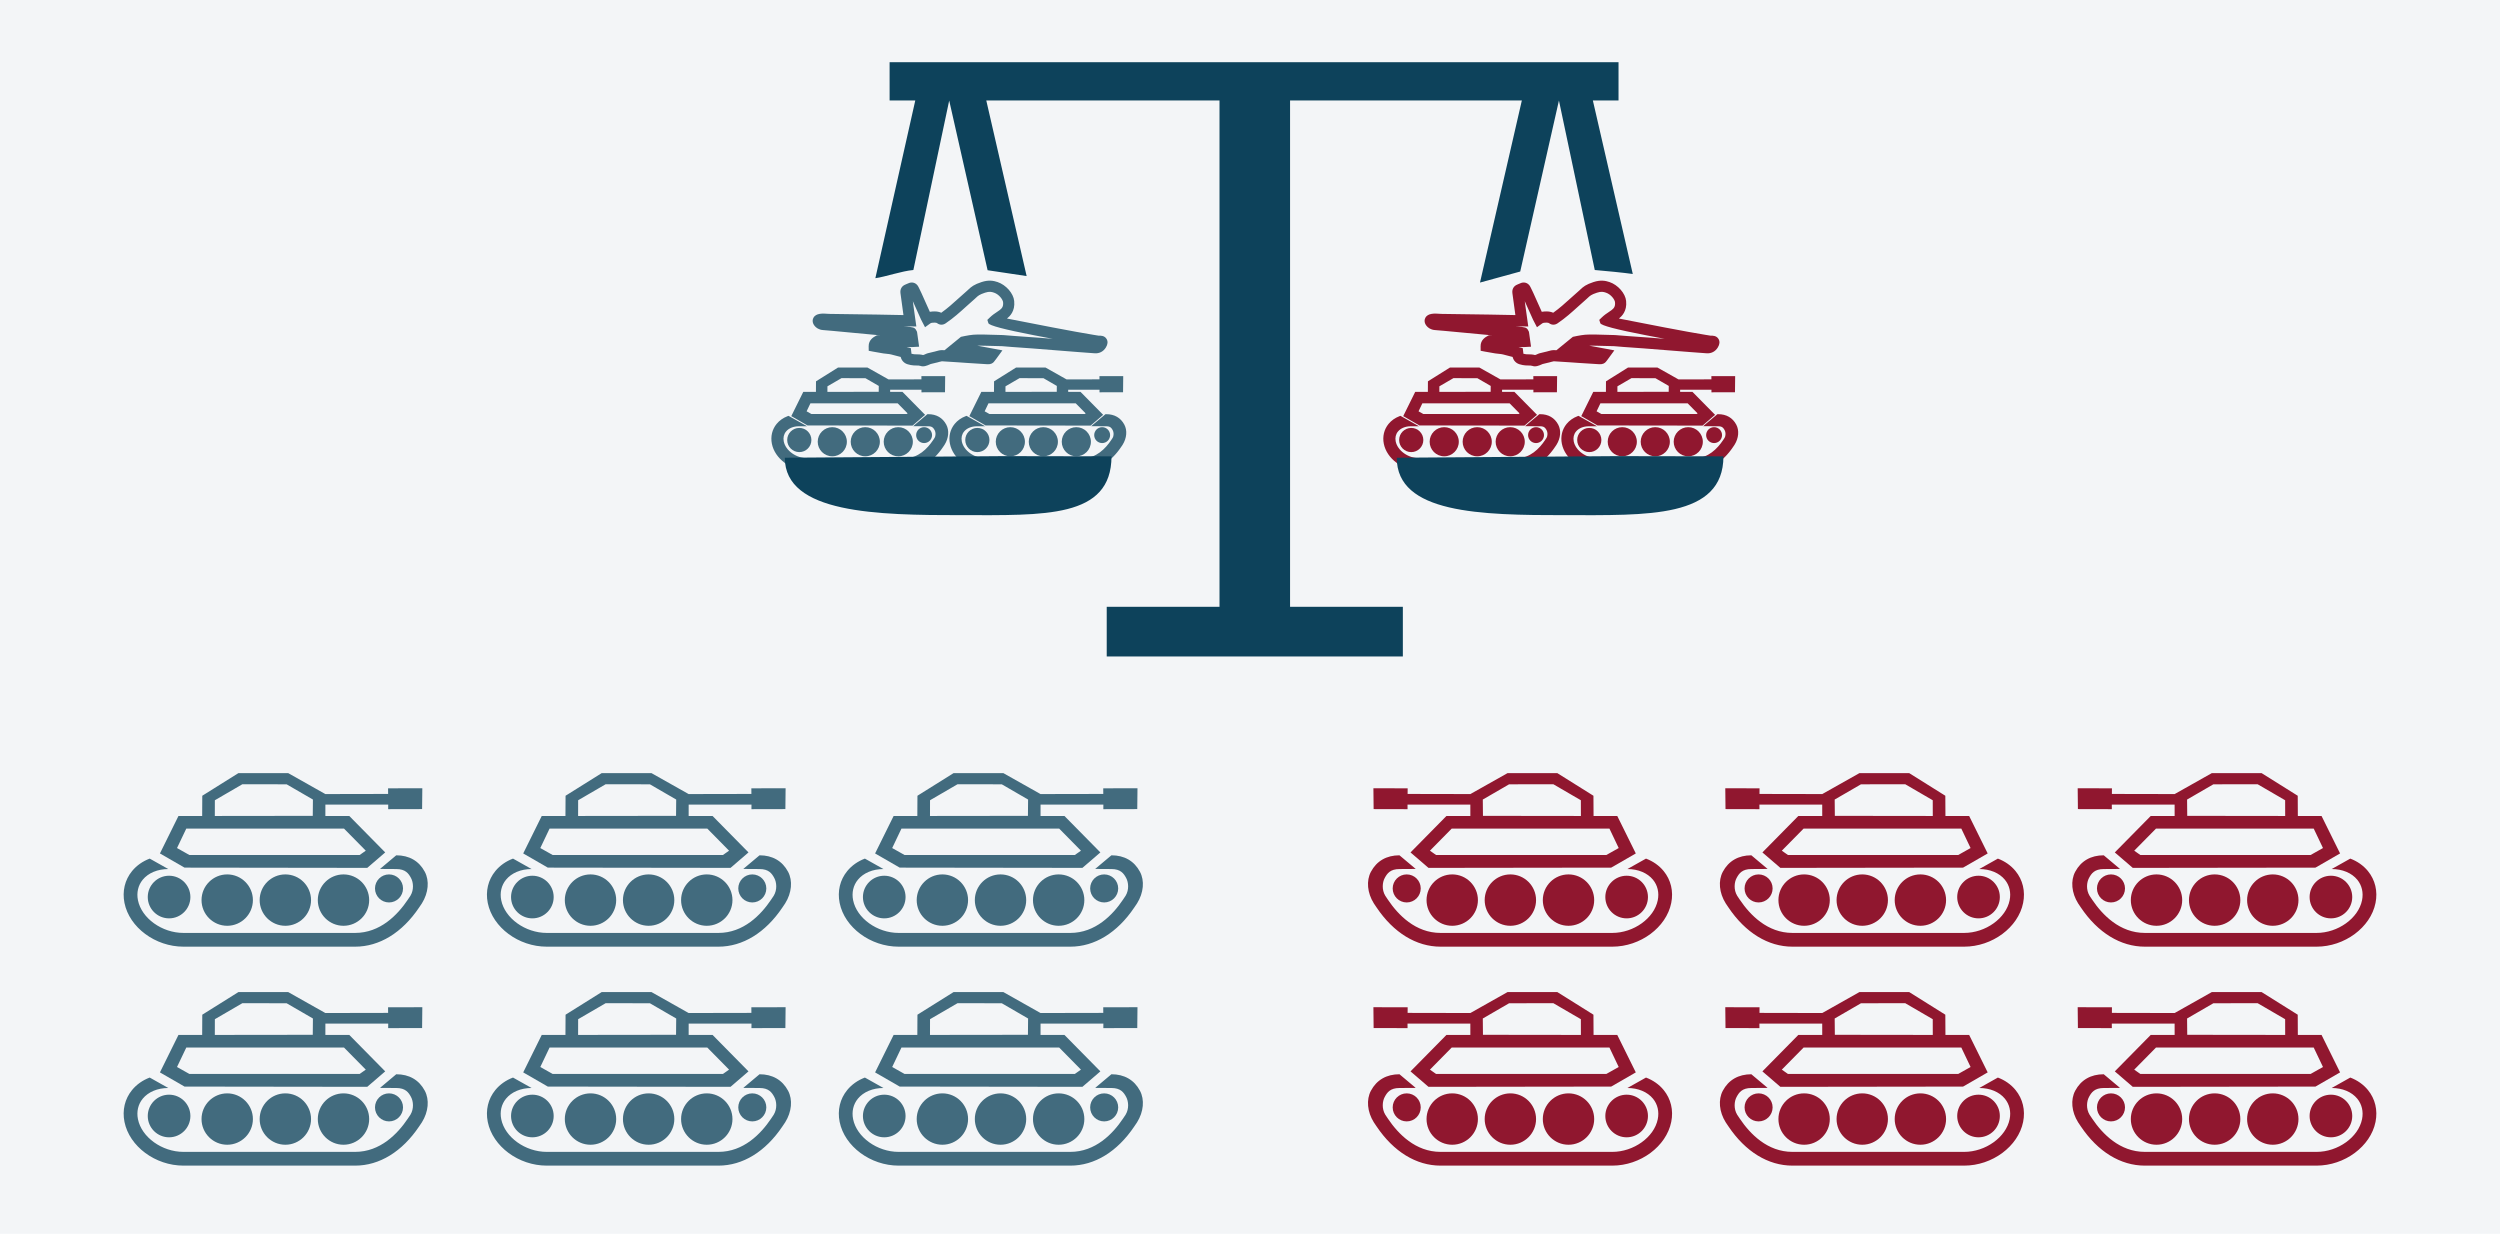 <?xml version="1.0" encoding="UTF-8"?>
<svg id="Ebene_2" data-name="Ebene 2" xmlns="http://www.w3.org/2000/svg" viewBox="0 0 1920 947.498">
  <defs>
    <style>
      .cls-1 {
        fill: #90172f;
      }

      .cls-2 {
        fill: #f3f5f7;
      }

      .cls-3 {
        fill: #0d425b;
      }

      .cls-4 {
        fill: #426b7e;
      }
    </style>
  </defs>
  <rect class="cls-2" x="-12.688" y="-6.605" width="1945.375" height="962.809"/>
  <g>
    <path class="cls-1" d="M1052.888,669.499c4.398-8.262,11.975-12.628,21.907-12.628l12.482,10.476-12.482.08c-7.08,0-9.492,3.415-11.351,6.914-1.755,3.283-2.36,8.939.454,13.597l2.076,3.103c7.799,11.606,21.137,25.445,40.386,25.445h131.86c16.477,0,32.156-11.261,34.946-25.109,1.178-5.827-.123-11.412-3.651-15.73-4.28-5.222-11.45-8.22-19.661-8.22l14.278-8.023c5.403,2.052,10.066,5.302,13.546,9.555,5.576,6.806,7.648,15.513,5.841,24.508-3.798,18.828-23.7,33.575-45.299,33.575h-131.86c-18.649,0-36.101-10.694-49.14-30.113l-2.124-3.155c-5.042-8.073-5.888-17.376-2.208-24.277Z"/>
    <path class="cls-1" d="M1237.407,666.338l18.884-10.892-14.231-28.779h-18.206s-.088-15.531-.088-15.531l-27.732-17.37h-38.262s-28.518,16.076-28.518,16.076l-48.209-.095.035-4.319-26.307-.033.171,15.992,26.057.06-.028-3.493h48.242s.012,8.714.012,8.714h-18.364s-27.587,27.994-27.587,27.994l13.796,11.87,140.336-.193ZM1214.129,626.666h-1.881s-73.338-.092-73.338-.092l-.123-12.519,20.185-11.699,33.992-.063,21.134,12.296.031,12.079ZM1243.164,651.296l-9.522,5.355h-130.725s-4.725-3.325-4.725-3.325l16.728-16.974h121.124s7.12,14.944,7.12,14.944Z"/>
    <path class="cls-1" d="M1249.263,672.56c9.024,0,16.369,7.345,16.369,16.373s-7.345,16.369-16.369,16.369c-9.028,0-16.373-7.345-16.373-16.369,0-9.028,7.345-16.373,16.373-16.373Z"/>
    <path class="cls-1" d="M1224.339,691.279c0,10.878-8.849,19.727-19.727,19.727s-19.732-8.849-19.732-19.727c0-10.878,8.854-19.732,19.732-19.732s19.727,8.854,19.727,19.732Z"/>
    <path class="cls-1" d="M1179.692,691.279c0,10.878-8.854,19.727-19.732,19.727-10.878,0-19.727-8.849-19.727-19.727s8.849-19.732,19.727-19.732,19.732,8.854,19.732,19.732Z"/>
    <path class="cls-1" d="M1115.313,671.547c10.878,0,19.727,8.854,19.727,19.732s-8.849,19.727-19.727,19.727-19.732-8.849-19.732-19.727c0-10.878,8.854-19.732,19.732-19.732Z"/>
    <path class="cls-1" d="M1080.348,693.081c-5.936,0-10.764-4.829-10.764-10.765,0-5.94,4.829-10.769,10.764-10.769,5.94,0,10.769,4.829,10.769,10.769,0,5.936-4.829,10.765-10.769,10.765Z"/>
  </g>
  <g>
    <path class="cls-1" d="M1323.134,669.499c4.398-8.262,11.975-12.628,21.907-12.628l12.482,10.476-12.482.08c-7.08,0-9.492,3.415-11.351,6.914-1.755,3.283-2.36,8.939.454,13.597l2.076,3.103c7.799,11.606,21.137,25.445,40.386,25.445h131.86c16.477,0,32.156-11.261,34.946-25.109,1.178-5.827-.123-11.412-3.651-15.73-4.28-5.222-11.45-8.22-19.661-8.22l14.278-8.023c5.403,2.052,10.066,5.302,13.546,9.555,5.576,6.806,7.648,15.513,5.841,24.508-3.798,18.828-23.7,33.575-45.299,33.575h-131.86c-18.649,0-36.101-10.694-49.14-30.113l-2.124-3.155c-5.042-8.073-5.888-17.376-2.208-24.277Z"/>
    <path class="cls-1" d="M1507.653,666.338l18.884-10.892-14.231-28.779h-18.206s-.088-15.531-.088-15.531l-27.732-17.37h-38.262s-28.518,16.076-28.518,16.076l-48.209-.095.035-4.319-26.307-.033.171,15.992,26.057.06-.028-3.493h48.242s.012,8.714.012,8.714h-18.364s-27.587,27.994-27.587,27.994l13.796,11.87,140.336-.193ZM1484.375,626.666h-1.881s-73.338-.092-73.338-.092l-.123-12.519,20.185-11.699,33.992-.063,21.134,12.296.031,12.079ZM1513.41,651.296l-9.522,5.355h-130.725s-4.725-3.325-4.725-3.325l16.728-16.974h121.124s7.12,14.944,7.12,14.944Z"/>
    <path class="cls-1" d="M1519.509,672.56c9.024,0,16.369,7.345,16.369,16.373,0,9.024-7.345,16.369-16.369,16.369-9.028,0-16.373-7.345-16.373-16.369,0-9.028,7.345-16.373,16.373-16.373Z"/>
    <path class="cls-1" d="M1494.585,691.279c0,10.878-8.849,19.727-19.727,19.727s-19.732-8.849-19.732-19.727c0-10.878,8.854-19.732,19.732-19.732s19.727,8.854,19.727,19.732Z"/>
    <path class="cls-1" d="M1449.938,691.279c0,10.878-8.854,19.727-19.732,19.727-10.878,0-19.727-8.849-19.727-19.727,0-10.878,8.849-19.732,19.727-19.732s19.732,8.854,19.732,19.732Z"/>
    <path class="cls-1" d="M1385.559,671.547c10.878,0,19.727,8.854,19.727,19.732,0,10.878-8.849,19.727-19.727,19.727s-19.732-8.849-19.732-19.727,8.854-19.732,19.732-19.732Z"/>
    <path class="cls-1" d="M1350.594,693.081c-5.936,0-10.764-4.829-10.764-10.765,0-5.94,4.829-10.769,10.764-10.769,5.94,0,10.769,4.829,10.769,10.769,0,5.936-4.829,10.765-10.769,10.765Z"/>
  </g>
  <g>
    <path class="cls-1" d="M1593.776,669.499c4.398-8.262,11.975-12.628,21.907-12.628l12.482,10.476-12.482.08c-7.08,0-9.492,3.415-11.351,6.914-1.755,3.283-2.36,8.939.454,13.597l2.076,3.103c7.799,11.606,21.137,25.445,40.386,25.445h131.86c16.477,0,32.156-11.261,34.946-25.109,1.178-5.827-.123-11.412-3.651-15.73-4.28-5.222-11.45-8.22-19.661-8.22l14.278-8.023c5.403,2.052,10.066,5.302,13.546,9.555,5.576,6.806,7.648,15.513,5.841,24.508-3.798,18.828-23.7,33.575-45.299,33.575h-131.86c-18.649,0-36.101-10.694-49.14-30.113l-2.124-3.155c-5.042-8.073-5.888-17.376-2.208-24.277Z"/>
    <path class="cls-1" d="M1778.295,666.338l18.884-10.892-14.231-28.779h-18.206s-.088-15.531-.088-15.531l-27.732-17.37h-38.262s-28.518,16.076-28.518,16.076l-48.209-.095.035-4.319-26.307-.033.171,15.992,26.057.06-.028-3.493h48.242s.012,8.714.012,8.714h-18.364s-27.587,27.994-27.587,27.994l13.796,11.87,140.336-.193ZM1755.017,626.666h-1.881s-73.338-.092-73.338-.092l-.123-12.519,20.185-11.699,33.992-.063,21.134,12.296.031,12.079ZM1784.052,651.296l-9.522,5.355h-130.725s-4.725-3.325-4.725-3.325l16.728-16.974h121.124s7.12,14.944,7.12,14.944Z"/>
    <path class="cls-1" d="M1790.151,672.56c9.024,0,16.369,7.345,16.369,16.373,0,9.024-7.345,16.369-16.369,16.369-9.028,0-16.373-7.345-16.373-16.369,0-9.028,7.345-16.373,16.373-16.373Z"/>
    <path class="cls-1" d="M1765.227,691.279c0,10.878-8.849,19.727-19.727,19.727s-19.732-8.849-19.732-19.727c0-10.878,8.854-19.732,19.732-19.732s19.727,8.854,19.727,19.732Z"/>
    <path class="cls-1" d="M1720.58,691.279c0,10.878-8.854,19.727-19.732,19.727-10.878,0-19.727-8.849-19.727-19.727,0-10.878,8.849-19.732,19.727-19.732s19.732,8.854,19.732,19.732Z"/>
    <path class="cls-1" d="M1656.201,671.547c10.878,0,19.727,8.854,19.727,19.732,0,10.878-8.849,19.727-19.727,19.727s-19.732-8.849-19.732-19.727,8.854-19.732,19.732-19.732Z"/>
    <path class="cls-1" d="M1621.236,693.081c-5.936,0-10.764-4.829-10.764-10.765,0-5.94,4.829-10.769,10.764-10.769,5.94,0,10.769,4.829,10.769,10.769,0,5.936-4.829,10.765-10.769,10.765Z"/>
  </g>
  <g>
    <path class="cls-1" d="M1052.888,837.654c4.398-8.262,11.975-12.628,21.907-12.628l12.482,10.476-12.482.08c-7.08,0-9.492,3.415-11.351,6.914-1.755,3.283-2.36,8.939.454,13.597l2.076,3.103c7.799,11.606,21.137,25.445,40.386,25.445h131.86c16.477,0,32.156-11.261,34.946-25.109,1.178-5.827-.123-11.412-3.651-15.73-4.28-5.222-11.45-8.22-19.661-8.22l14.278-8.023c5.403,2.052,10.066,5.302,13.546,9.555,5.576,6.806,7.648,15.513,5.841,24.508-3.798,18.828-23.7,33.575-45.299,33.575h-131.86c-18.649,0-36.101-10.694-49.14-30.113l-2.124-3.155c-5.042-8.073-5.888-17.376-2.208-24.277Z"/>
    <path class="cls-1" d="M1237.407,834.492l18.884-10.892-14.231-28.779h-18.206s-.088-15.531-.088-15.531l-27.732-17.37h-38.262s-28.518,16.076-28.518,16.076l-48.209-.095.035-4.319-26.307-.033.171,15.992,26.057.06-.028-3.493h48.242s.012,8.714.012,8.714h-18.364s-27.587,27.994-27.587,27.994l13.796,11.87,140.336-.193ZM1214.129,794.821h-1.881s-73.338-.092-73.338-.092l-.123-12.519,20.185-11.699,33.992-.063,21.134,12.296.031,12.079ZM1243.164,819.451l-9.522,5.355h-130.725s-4.725-3.325-4.725-3.325l16.728-16.974h121.124s7.12,14.944,7.12,14.944Z"/>
    <path class="cls-1" d="M1249.263,840.714c9.024,0,16.369,7.345,16.369,16.373s-7.345,16.369-16.369,16.369c-9.028,0-16.373-7.345-16.373-16.369,0-9.028,7.345-16.373,16.373-16.373Z"/>
    <path class="cls-1" d="M1224.339,859.433c0,10.878-8.849,19.727-19.727,19.727-10.878,0-19.732-8.849-19.732-19.727,0-10.878,8.854-19.732,19.732-19.732s19.727,8.854,19.727,19.732Z"/>
    <path class="cls-1" d="M1179.692,859.433c0,10.878-8.854,19.727-19.732,19.727s-19.727-8.849-19.727-19.727,8.849-19.732,19.727-19.732c10.878,0,19.732,8.854,19.732,19.732Z"/>
    <path class="cls-1" d="M1115.313,839.702c10.878,0,19.727,8.854,19.727,19.732s-8.849,19.727-19.727,19.727c-10.878,0-19.732-8.849-19.732-19.727,0-10.878,8.854-19.732,19.732-19.732Z"/>
    <path class="cls-1" d="M1080.348,861.236c-5.936,0-10.764-4.829-10.764-10.765,0-5.94,4.829-10.769,10.764-10.769,5.94,0,10.769,4.829,10.769,10.769,0,5.936-4.829,10.765-10.769,10.765Z"/>
  </g>
  <g>
    <path class="cls-1" d="M1323.134,837.654c4.398-8.262,11.975-12.628,21.907-12.628l12.482,10.476-12.482.08c-7.08,0-9.492,3.415-11.351,6.914-1.755,3.283-2.36,8.939.454,13.597l2.076,3.103c7.799,11.606,21.137,25.445,40.386,25.445h131.86c16.477,0,32.156-11.261,34.946-25.109,1.178-5.827-.123-11.412-3.651-15.73-4.28-5.222-11.45-8.22-19.661-8.22l14.278-8.023c5.403,2.052,10.066,5.302,13.546,9.555,5.576,6.806,7.648,15.513,5.841,24.508-3.798,18.828-23.7,33.575-45.299,33.575h-131.86c-18.649,0-36.101-10.694-49.14-30.113l-2.124-3.155c-5.042-8.073-5.888-17.376-2.208-24.277Z"/>
    <path class="cls-1" d="M1507.653,834.492l18.884-10.892-14.231-28.779h-18.206s-.088-15.531-.088-15.531l-27.732-17.37h-38.262s-28.518,16.076-28.518,16.076l-48.209-.095.035-4.319-26.307-.033.171,15.992,26.057.06-.028-3.493h48.242s.012,8.714.012,8.714h-18.364s-27.587,27.994-27.587,27.994l13.796,11.87,140.336-.193ZM1484.375,794.821h-1.881s-73.338-.092-73.338-.092l-.123-12.519,20.185-11.699,33.992-.063,21.134,12.296.031,12.079ZM1513.41,819.451l-9.522,5.355h-130.725s-4.725-3.325-4.725-3.325l16.728-16.974h121.124s7.12,14.944,7.12,14.944Z"/>
    <path class="cls-1" d="M1519.509,840.714c9.024,0,16.369,7.345,16.369,16.373,0,9.024-7.345,16.369-16.369,16.369-9.028,0-16.373-7.345-16.373-16.369,0-9.028,7.345-16.373,16.373-16.373Z"/>
    <path class="cls-1" d="M1494.585,859.433c0,10.878-8.849,19.727-19.727,19.727-10.878,0-19.732-8.849-19.732-19.727,0-10.878,8.854-19.732,19.732-19.732s19.727,8.854,19.727,19.732Z"/>
    <path class="cls-1" d="M1449.938,859.433c0,10.878-8.854,19.727-19.732,19.727s-19.727-8.849-19.727-19.727c0-10.878,8.849-19.732,19.727-19.732,10.878,0,19.732,8.854,19.732,19.732Z"/>
    <path class="cls-1" d="M1385.559,839.702c10.878,0,19.727,8.854,19.727,19.732,0,10.878-8.849,19.727-19.727,19.727-10.878,0-19.732-8.849-19.732-19.727s8.854-19.732,19.732-19.732Z"/>
    <path class="cls-1" d="M1350.594,861.236c-5.936,0-10.764-4.829-10.764-10.765,0-5.94,4.829-10.769,10.764-10.769,5.94,0,10.769,4.829,10.769,10.769,0,5.936-4.829,10.765-10.769,10.765Z"/>
  </g>
  <g>
    <path class="cls-4" d="M875.473,669.499c-4.398-8.262-11.975-12.628-21.907-12.628l-12.482,10.476,12.482.08c7.08,0,9.492,3.415,11.351,6.914,1.755,3.283,2.36,8.939-.454,13.597l-2.076,3.103c-7.799,11.606-21.137,25.445-40.386,25.445h-131.86c-16.477,0-32.156-11.261-34.946-25.109-1.178-5.827.123-11.412,3.651-15.73,4.28-5.222,11.45-8.22,19.661-8.22l-14.278-8.023c-5.403,2.052-10.066,5.302-13.546,9.555-5.576,6.806-7.648,15.513-5.841,24.508,3.798,18.828,23.7,33.575,45.299,33.575h131.86c18.649,0,36.101-10.694,49.14-30.113l2.124-3.155c5.042-8.073,5.888-17.376,2.208-24.277Z"/>
    <path class="cls-4" d="M831.289,666.531l13.796-11.87-27.587-27.994h-18.364s.012-8.714.012-8.714h48.242s-.028,3.493-.028,3.493l26.057-.06.171-15.992-26.307.033.035,4.319-48.209.095-28.518-16.076h-38.262s-27.732,17.37-27.732,17.37l-.088,15.531h-18.206s-14.231,28.779-14.231,28.779l18.884,10.892,140.336.193ZM714.262,614.588l21.134-12.296,33.992.063,20.185,11.699-.123,12.519-73.338.092h-1.881l.031-12.079ZM692.316,636.353h121.124s16.728,16.974,16.728,16.974l-4.725,3.325h-130.725s-9.522-5.355-9.522-5.355l7.12-14.944Z"/>
    <path class="cls-4" d="M679.098,672.56c-9.024,0-16.369,7.345-16.369,16.373,0,9.024,7.345,16.369,16.369,16.369,9.028,0,16.373-7.345,16.373-16.369,0-9.028-7.345-16.373-16.373-16.373Z"/>
    <path class="cls-4" d="M704.022,691.279c0,10.878,8.849,19.727,19.727,19.727,10.878,0,19.732-8.849,19.732-19.727,0-10.878-8.854-19.732-19.732-19.732s-19.727,8.854-19.727,19.732Z"/>
    <path class="cls-4" d="M748.669,691.279c0,10.878,8.854,19.727,19.732,19.727,10.878,0,19.727-8.849,19.727-19.727s-8.849-19.732-19.727-19.732c-10.878,0-19.732,8.854-19.732,19.732Z"/>
    <path class="cls-4" d="M813.048,671.547c-10.878,0-19.727,8.854-19.727,19.732,0,10.878,8.849,19.727,19.727,19.727,10.878,0,19.732-8.849,19.732-19.727,0-10.878-8.854-19.732-19.732-19.732Z"/>
    <path class="cls-4" d="M848.013,693.081c5.936,0,10.764-4.829,10.764-10.765s-4.829-10.769-10.764-10.769c-5.94,0-10.769,4.829-10.769,10.769,0,5.936,4.829,10.765,10.769,10.765Z"/>
  </g>
  <g>
    <path class="cls-4" d="M605.226,669.499c-4.398-8.262-11.975-12.628-21.907-12.628l-12.482,10.476,12.482.08c7.08,0,9.492,3.415,11.351,6.914,1.755,3.283,2.36,8.939-.454,13.597l-2.076,3.103c-7.799,11.606-21.137,25.445-40.386,25.445h-131.86c-16.477,0-32.156-11.261-34.946-25.109-1.178-5.827.123-11.412,3.651-15.73,4.28-5.222,11.45-8.22,19.661-8.22l-14.278-8.023c-5.403,2.052-10.066,5.302-13.546,9.555-5.576,6.806-7.648,15.513-5.841,24.508,3.798,18.828,23.7,33.575,45.299,33.575h131.86c18.649,0,36.101-10.694,49.14-30.113l2.124-3.155c5.042-8.073,5.888-17.376,2.208-24.277Z"/>
    <path class="cls-4" d="M561.043,666.531l13.796-11.87-27.587-27.994h-18.364s.012-8.714.012-8.714h48.242s-.028,3.493-.028,3.493l26.057-.06.171-15.992-26.307.033.035,4.319-48.209.095-28.518-16.076h-38.262s-27.732,17.37-27.732,17.37l-.088,15.531h-18.206s-14.231,28.779-14.231,28.779l18.884,10.892,140.336.193ZM444.016,614.588l21.134-12.296,33.992.063,20.185,11.699-.123,12.519-73.338.092h-1.881l.031-12.079ZM422.07,636.353h121.124s16.728,16.974,16.728,16.974l-4.725,3.325h-130.725s-9.522-5.355-9.522-5.355l7.12-14.944Z"/>
    <path class="cls-4" d="M408.851,672.56c-9.024,0-16.369,7.345-16.369,16.373,0,9.024,7.345,16.369,16.369,16.369,9.028,0,16.373-7.345,16.373-16.369,0-9.028-7.345-16.373-16.373-16.373Z"/>
    <path class="cls-4" d="M433.776,691.279c0,10.878,8.849,19.727,19.727,19.727,10.878,0,19.732-8.849,19.732-19.727,0-10.878-8.854-19.732-19.732-19.732-10.878,0-19.727,8.854-19.727,19.732Z"/>
    <path class="cls-4" d="M478.423,691.279c0,10.878,8.854,19.727,19.732,19.727,10.878,0,19.727-8.849,19.727-19.727,0-10.878-8.849-19.732-19.727-19.732s-19.732,8.854-19.732,19.732Z"/>
    <path class="cls-4" d="M542.802,671.547c-10.878,0-19.727,8.854-19.727,19.732,0,10.878,8.849,19.727,19.727,19.727s19.732-8.849,19.732-19.727c0-10.878-8.854-19.732-19.732-19.732Z"/>
    <path class="cls-4" d="M577.767,693.081c5.936,0,10.764-4.829,10.764-10.765,0-5.94-4.829-10.769-10.764-10.769-5.94,0-10.769,4.829-10.769,10.769,0,5.936,4.829,10.765,10.769,10.765Z"/>
  </g>
  <g>
    <path class="cls-4" d="M875.473,837.654c-4.398-8.262-11.975-12.628-21.907-12.628l-12.482,10.476,12.482.08c7.08,0,9.492,3.415,11.351,6.914,1.755,3.283,2.36,8.939-.454,13.597l-2.076,3.103c-7.799,11.606-21.137,25.445-40.386,25.445h-131.86c-16.477,0-32.156-11.261-34.946-25.109-1.178-5.827.123-11.412,3.651-15.73,4.28-5.222,11.45-8.22,19.661-8.22l-14.278-8.023c-5.403,2.052-10.066,5.302-13.546,9.555-5.576,6.806-7.648,15.513-5.841,24.508,3.798,18.828,23.7,33.575,45.299,33.575h131.86c18.649,0,36.101-10.694,49.14-30.113l2.124-3.155c5.042-8.073,5.888-17.376,2.208-24.277Z"/>
    <path class="cls-4" d="M831.289,834.686l13.796-11.87-27.587-27.994h-18.364s.012-8.714.012-8.714h48.242s-.028,3.493-.028,3.493l26.057-.06.171-15.992-26.307.033.035,4.319-48.209.095-28.518-16.076h-38.262s-27.732,17.37-27.732,17.37l-.088,15.531h-18.206s-14.231,28.779-14.231,28.779l18.884,10.892,140.336.193ZM714.262,782.742l21.134-12.296,33.992.063,20.185,11.699-.123,12.519-73.338.092h-1.881l.031-12.079ZM692.316,804.507h121.124s16.728,16.974,16.728,16.974l-4.725,3.325h-130.725s-9.522-5.355-9.522-5.355l7.12-14.944Z"/>
    <path class="cls-4" d="M679.098,840.714c-9.024,0-16.369,7.345-16.369,16.373,0,9.024,7.345,16.369,16.369,16.369,9.028,0,16.373-7.345,16.373-16.369,0-9.028-7.345-16.373-16.373-16.373Z"/>
    <path class="cls-4" d="M704.022,859.433c0,10.878,8.849,19.727,19.727,19.727,10.878,0,19.732-8.849,19.732-19.727,0-10.878-8.854-19.732-19.732-19.732s-19.727,8.854-19.727,19.732Z"/>
    <path class="cls-4" d="M748.669,859.433c0,10.878,8.854,19.727,19.732,19.727,10.878,0,19.727-8.849,19.727-19.727,0-10.878-8.849-19.732-19.727-19.732s-19.732,8.854-19.732,19.732Z"/>
    <path class="cls-4" d="M813.048,839.702c-10.878,0-19.727,8.854-19.727,19.732,0,10.878,8.849,19.727,19.727,19.727,10.878,0,19.732-8.849,19.732-19.727s-8.854-19.732-19.732-19.732Z"/>
    <path class="cls-4" d="M848.013,861.236c5.936,0,10.764-4.829,10.764-10.765,0-5.94-4.829-10.769-10.764-10.769-5.94,0-10.769,4.829-10.769,10.769,0,5.936,4.829,10.765,10.769,10.765Z"/>
  </g>
  <g>
    <path class="cls-4" d="M605.226,837.654c-4.398-8.262-11.975-12.628-21.907-12.628l-12.482,10.476,12.482.08c7.08,0,9.492,3.415,11.351,6.914,1.755,3.283,2.36,8.939-.454,13.597l-2.076,3.103c-7.799,11.606-21.137,25.445-40.386,25.445h-131.86c-16.477,0-32.156-11.261-34.946-25.109-1.178-5.827.123-11.412,3.651-15.73,4.28-5.222,11.45-8.22,19.661-8.22l-14.278-8.023c-5.403,2.052-10.066,5.302-13.546,9.555-5.576,6.806-7.648,15.513-5.841,24.508,3.798,18.828,23.7,33.575,45.299,33.575h131.86c18.649,0,36.101-10.694,49.14-30.113l2.124-3.155c5.042-8.073,5.888-17.376,2.208-24.277Z"/>
    <path class="cls-4" d="M561.043,834.686l13.796-11.87-27.587-27.994h-18.364s.012-8.714.012-8.714h48.242s-.028,3.493-.028,3.493l26.057-.06.171-15.992-26.307.033.035,4.319-48.209.095-28.518-16.076h-38.262s-27.732,17.37-27.732,17.37l-.088,15.531h-18.206s-14.231,28.779-14.231,28.779l18.884,10.892,140.336.193ZM444.016,782.742l21.134-12.296,33.992.063,20.185,11.699-.123,12.519-73.338.092h-1.881l.031-12.079ZM422.07,804.507h121.124s16.728,16.974,16.728,16.974l-4.725,3.325h-130.725s-9.522-5.355-9.522-5.355l7.12-14.944Z"/>
    <path class="cls-4" d="M408.851,840.714c-9.024,0-16.369,7.345-16.369,16.373,0,9.024,7.345,16.369,16.369,16.369,9.028,0,16.373-7.345,16.373-16.369s-7.345-16.373-16.373-16.373Z"/>
    <path class="cls-4" d="M433.776,859.433c0,10.878,8.849,19.727,19.727,19.727s19.732-8.849,19.732-19.727c0-10.878-8.854-19.732-19.732-19.732-10.878,0-19.727,8.854-19.727,19.732Z"/>
    <path class="cls-4" d="M478.423,859.433c0,10.878,8.854,19.727,19.732,19.727s19.727-8.849,19.727-19.727c0-10.878-8.849-19.732-19.727-19.732-10.878,0-19.732,8.854-19.732,19.732Z"/>
    <path class="cls-4" d="M542.802,839.702c-10.878,0-19.727,8.854-19.727,19.732,0,10.878,8.849,19.727,19.727,19.727,10.878,0,19.732-8.849,19.732-19.727,0-10.878-8.854-19.732-19.732-19.732Z"/>
    <path class="cls-4" d="M577.767,861.236c5.936,0,10.764-4.829,10.764-10.765,0-5.94-4.829-10.769-10.764-10.769-5.94,0-10.769,4.829-10.769,10.769,0,5.936,4.829,10.765,10.769,10.765Z"/>
  </g>
  <g>
    <path class="cls-4" d="M326.224,669.499c-4.398-8.262-11.975-12.628-21.907-12.628l-12.482,10.476,12.482.08c7.08,0,9.492,3.415,11.351,6.914,1.755,3.283,2.36,8.939-.454,13.597l-2.076,3.103c-7.799,11.606-21.137,25.445-40.386,25.445h-131.86c-16.477,0-32.156-11.261-34.946-25.109-1.178-5.827.123-11.412,3.651-15.73,4.28-5.222,11.45-8.22,19.661-8.22l-14.278-8.023c-5.403,2.052-10.066,5.302-13.546,9.555-5.576,6.806-7.648,15.513-5.841,24.508,3.798,18.828,23.7,33.575,45.299,33.575h131.86c18.649,0,36.101-10.694,49.14-30.113l2.124-3.155c5.042-8.073,5.888-17.376,2.208-24.277Z"/>
    <path class="cls-4" d="M282.041,666.531l13.796-11.87-27.587-27.994h-18.364s.012-8.714.012-8.714h48.242s-.028,3.493-.028,3.493l26.057-.06.171-15.992-26.307.033.035,4.319-48.209.095-28.518-16.076h-38.262s-27.732,17.37-27.732,17.37l-.088,15.531h-18.206s-14.231,28.779-14.231,28.779l18.884,10.892,140.336.193ZM165.013,614.588l21.134-12.296,33.992.063,20.185,11.699-.123,12.519-73.338.092h-1.881l.031-12.079ZM143.068,636.353h121.124s16.728,16.974,16.728,16.974l-4.725,3.325h-130.725s-9.522-5.355-9.522-5.355l7.12-14.944Z"/>
    <path class="cls-4" d="M129.849,672.56c-9.024,0-16.369,7.345-16.369,16.373,0,9.024,7.345,16.369,16.369,16.369,9.028,0,16.373-7.345,16.373-16.369,0-9.028-7.345-16.373-16.373-16.373Z"/>
    <path class="cls-4" d="M154.773,691.279c0,10.878,8.849,19.727,19.727,19.727,10.878,0,19.732-8.849,19.732-19.727,0-10.878-8.854-19.732-19.732-19.732-10.878,0-19.727,8.854-19.727,19.732Z"/>
    <path class="cls-4" d="M199.42,691.279c0,10.878,8.854,19.727,19.732,19.727,10.878,0,19.727-8.849,19.727-19.727,0-10.878-8.849-19.732-19.727-19.732s-19.732,8.854-19.732,19.732Z"/>
    <path class="cls-4" d="M263.799,671.547c-10.878,0-19.727,8.854-19.727,19.732,0,10.878,8.849,19.727,19.727,19.727s19.732-8.849,19.732-19.727c0-10.878-8.854-19.732-19.732-19.732Z"/>
    <path class="cls-4" d="M298.764,693.081c5.936,0,10.764-4.829,10.764-10.765,0-5.94-4.829-10.769-10.764-10.769-5.94,0-10.769,4.829-10.769,10.769,0,5.936,4.829,10.765,10.769,10.765Z"/>
  </g>
  <g>
    <path class="cls-4" d="M326.224,837.654c-4.398-8.262-11.975-12.628-21.907-12.628l-12.482,10.476,12.482.08c7.08,0,9.492,3.415,11.351,6.914,1.755,3.283,2.36,8.939-.454,13.597l-2.076,3.103c-7.799,11.606-21.137,25.445-40.386,25.445h-131.86c-16.477,0-32.156-11.261-34.946-25.109-1.178-5.827.123-11.412,3.651-15.73,4.28-5.222,11.45-8.22,19.661-8.22l-14.278-8.023c-5.403,2.052-10.066,5.302-13.546,9.555-5.576,6.806-7.648,15.513-5.841,24.508,3.798,18.828,23.7,33.575,45.299,33.575h131.86c18.649,0,36.101-10.694,49.14-30.113l2.124-3.155c5.042-8.073,5.888-17.376,2.208-24.277Z"/>
    <path class="cls-4" d="M282.041,834.686l13.796-11.87-27.587-27.994h-18.364s.012-8.714.012-8.714h48.242s-.028,3.493-.028,3.493l26.057-.06.171-15.992-26.307.033.035,4.319-48.209.095-28.518-16.076h-38.262s-27.732,17.37-27.732,17.37l-.088,15.531h-18.206s-14.231,28.779-14.231,28.779l18.884,10.892,140.336.193ZM165.013,782.742l21.134-12.296,33.992.063,20.185,11.699-.123,12.519-73.338.092h-1.881l.031-12.079ZM143.068,804.507h121.124s16.728,16.974,16.728,16.974l-4.725,3.325h-130.725s-9.522-5.355-9.522-5.355l7.12-14.944Z"/>
    <path class="cls-4" d="M129.849,840.714c-9.024,0-16.369,7.345-16.369,16.373,0,9.024,7.345,16.369,16.369,16.369,9.028,0,16.373-7.345,16.373-16.369s-7.345-16.373-16.373-16.373Z"/>
    <path class="cls-4" d="M154.773,859.433c0,10.878,8.849,19.727,19.727,19.727s19.732-8.849,19.732-19.727c0-10.878-8.854-19.732-19.732-19.732-10.878,0-19.727,8.854-19.727,19.732Z"/>
    <path class="cls-4" d="M199.42,859.433c0,10.878,8.854,19.727,19.732,19.727s19.727-8.849,19.727-19.727c0-10.878-8.849-19.732-19.727-19.732-10.878,0-19.732,8.854-19.732,19.732Z"/>
    <path class="cls-4" d="M263.799,839.702c-10.878,0-19.727,8.854-19.727,19.732,0,10.878,8.849,19.727,19.727,19.727,10.878,0,19.732-8.849,19.732-19.727,0-10.878-8.854-19.732-19.732-19.732Z"/>
    <path class="cls-4" d="M298.764,861.236c5.936,0,10.764-4.829,10.764-10.765,0-5.94-4.829-10.769-10.764-10.769-5.94,0-10.769,4.829-10.769,10.769,0,5.936,4.829,10.765,10.769,10.765Z"/>
  </g>
  <g>
    <path class="cls-1" d="M1593.776,837.654c4.398-8.262,11.975-12.628,21.907-12.628l12.482,10.476-12.482.08c-7.08,0-9.492,3.415-11.351,6.914-1.755,3.283-2.36,8.939.454,13.597l2.076,3.103c7.799,11.606,21.137,25.445,40.386,25.445h131.86c16.477,0,32.156-11.261,34.946-25.109,1.178-5.827-.123-11.412-3.651-15.73-4.28-5.222-11.45-8.22-19.661-8.22l14.278-8.023c5.403,2.052,10.066,5.302,13.546,9.555,5.576,6.806,7.648,15.513,5.841,24.508-3.798,18.828-23.7,33.575-45.299,33.575h-131.86c-18.649,0-36.101-10.694-49.14-30.113l-2.124-3.155c-5.042-8.073-5.888-17.376-2.208-24.277Z"/>
    <path class="cls-1" d="M1778.295,834.492l18.884-10.892-14.231-28.779h-18.206s-.088-15.531-.088-15.531l-27.732-17.37h-38.262s-28.518,16.076-28.518,16.076l-48.209-.095.035-4.319-26.307-.033.171,15.992,26.057.06-.028-3.493h48.242s.012,8.714.012,8.714h-18.364s-27.587,27.994-27.587,27.994l13.796,11.87,140.336-.193ZM1755.017,794.821h-1.881s-73.338-.092-73.338-.092l-.123-12.519,20.185-11.699,33.992-.063,21.134,12.296.031,12.079ZM1784.052,819.451l-9.522,5.355h-130.725s-4.725-3.325-4.725-3.325l16.728-16.974h121.124s7.12,14.944,7.12,14.944Z"/>
    <path class="cls-1" d="M1790.151,840.714c9.024,0,16.369,7.345,16.369,16.373,0,9.024-7.345,16.369-16.369,16.369-9.028,0-16.373-7.345-16.373-16.369,0-9.028,7.345-16.373,16.373-16.373Z"/>
    <path class="cls-1" d="M1765.227,859.433c0,10.878-8.849,19.727-19.727,19.727-10.878,0-19.732-8.849-19.732-19.727,0-10.878,8.854-19.732,19.732-19.732s19.727,8.854,19.727,19.732Z"/>
    <path class="cls-1" d="M1720.58,859.433c0,10.878-8.854,19.727-19.732,19.727s-19.727-8.849-19.727-19.727c0-10.878,8.849-19.732,19.727-19.732,10.878,0,19.732,8.854,19.732,19.732Z"/>
    <path class="cls-1" d="M1656.201,839.702c10.878,0,19.727,8.854,19.727,19.732,0,10.878-8.849,19.727-19.727,19.727-10.878,0-19.732-8.849-19.732-19.727s8.854-19.732,19.732-19.732Z"/>
    <path class="cls-1" d="M1621.236,861.236c-5.936,0-10.764-4.829-10.764-10.765,0-5.94,4.829-10.769,10.764-10.769,5.94,0,10.769,4.829,10.769,10.769,0,5.936-4.829,10.765-10.769,10.765Z"/>
  </g>
  <polygon class="cls-3" points="936.582 58.544 936.582 466.022 857.692 466.022 849.963 466.022 849.963 504.169 857.692 504.169 1069.657 504.169 1077.387 504.169 1077.387 466.022 1069.657 466.022 990.768 466.022 990.768 58.544 936.582 58.544"/>
  <line class="cls-3" x1="1276.382" y1="349.341" x2="1125.068" y2="353.735"/>
  <g>
    <g>
      <path class="cls-1" d="M1333.459,326.125c-2.798-5.259-7.6-8.037-13.89-8.037h-.599l-10.982,9.217,11.582.071c3.126,0,4.035,1.263,4.989,3.049.806,1.515.993,4.093-.175,6.02l-1.172,1.759c-4.209,6.258-11.363,13.715-21.553,13.715h-74.823c-8.604,0-16.777-5.801-18.207-12.929-.574-2.81.045-5.492,1.727-7.554,2.114-2.578,5.717-4.06,9.88-4.06h6.31l-14.277-8.018-.721.277c-3.352,1.27-6.245,3.319-8.379,5.916-3.48,4.254-4.776,9.681-3.655,15.282,2.308,11.421,14.308,20.374,27.321,20.374h74.823c11.157,0,21.546-6.33,29.255-17.815l1.237-1.837c3.171-5.085,3.673-10.996,1.308-15.43Z"/>
      <path class="cls-1" d="M1307.543,326.866l9.635-8.289-17.382-17.627h-9.462l.006-1.65h24.06l-.019,1.991,18.085-.045.135-12.369-18.26.019.019,2.449-25.258.052-16.184-9.12h-22.616l-16.906,10.59-.052,8.082h-9.713l-9.217,18.633,12.439,7.174,80.688.11ZM1242.163,300.95l.012-4.254,10.789-6.277,18.395.032,10.248,5.937-.045,4.511-39.4.052ZM1229.865,317.965l-3.68-2.075,2.933-6.149h66.999l7.644,7.76-.664.464h-73.231Z"/>
    </g>
    <path class="cls-1" d="M1220.572,328.64c-5.12,0-9.289,4.167-9.289,9.291,0,5.121,4.168,9.289,9.289,9.289,5.123,0,9.291-4.167,9.291-9.289,0-5.123-4.168-9.291-9.291-9.291Z"/>
    <path class="cls-1" d="M1234.715,339.261c0,6.173,5.021,11.194,11.194,11.194s11.197-5.021,11.197-11.194-5.024-11.197-11.197-11.197-11.194,5.024-11.194,11.197Z"/>
    <path class="cls-1" d="M1260.05,339.261c0,6.173,5.024,11.194,11.197,11.194s11.194-5.021,11.194-11.194-5.021-11.197-11.194-11.197-11.197,5.024-11.197,11.197Z"/>
    <path class="cls-1" d="M1296.581,328.065c-6.173,0-11.194,5.024-11.194,11.197s5.021,11.194,11.194,11.194,11.197-5.021,11.197-11.194-5.024-11.197-11.197-11.197Z"/>
    <path class="cls-1" d="M1316.422,340.285c3.368,0,6.109-2.741,6.109-6.109,0-3.371-2.741-6.111-6.109-6.111-3.371,0-6.111,2.741-6.111,6.111,0,3.368,2.741,6.109,6.111,6.109Z"/>
  </g>
  <g>
    <g>
      <path class="cls-1" d="M1196.716,326.125c-2.798-5.259-7.6-8.037-13.89-8.037h-.599l-10.982,9.217,11.582.071c3.126,0,4.035,1.263,4.989,3.049.806,1.515.993,4.093-.175,6.02l-1.172,1.759c-4.209,6.258-11.363,13.715-21.553,13.715h-74.823c-8.604,0-16.777-5.801-18.208-12.929-.573-2.81.046-5.492,1.728-7.554,2.114-2.578,5.717-4.06,9.88-4.06h6.31l-14.277-8.018-.721.277c-3.352,1.27-6.245,3.319-8.379,5.916-3.481,4.254-4.776,9.681-3.655,15.282,2.308,11.421,14.308,20.374,27.321,20.374h74.823c11.157,0,21.546-6.33,29.255-17.815l1.238-1.837c3.171-5.085,3.673-10.996,1.308-15.43Z"/>
      <path class="cls-1" d="M1170.799,326.866l9.635-8.289-17.383-17.627h-9.461l.006-1.65h24.06l-.019,1.991,18.085-.045.136-12.369-18.26.019.019,2.449-25.258.052-16.184-9.12h-22.616l-16.906,10.59-.052,8.082h-9.713l-9.217,18.633,12.439,7.174,80.688.11ZM1105.419,300.95l.012-4.254,10.789-6.277,18.395.032,10.248,5.937-.046,4.511-39.399.052ZM1093.121,317.965l-3.68-2.075,2.933-6.149h66.999l7.643,7.76-.663.464h-73.231Z"/>
    </g>
    <path class="cls-1" d="M1083.828,328.64c-5.12,0-9.289,4.167-9.289,9.291,0,5.121,4.168,9.289,9.289,9.289,5.123,0,9.29-4.167,9.29-9.289,0-5.123-4.167-9.291-9.29-9.291Z"/>
    <path class="cls-1" d="M1097.971,339.261c0,6.173,5.021,11.194,11.194,11.194s11.197-5.021,11.197-11.194-5.024-11.197-11.197-11.197-11.194,5.024-11.194,11.197Z"/>
    <path class="cls-1" d="M1123.306,339.261c0,6.173,5.024,11.194,11.197,11.194s11.194-5.021,11.194-11.194-5.021-11.197-11.194-11.197-11.197,5.024-11.197,11.197Z"/>
    <path class="cls-1" d="M1159.837,328.065c-6.173,0-11.194,5.024-11.194,11.197s5.021,11.194,11.194,11.194,11.197-5.021,11.197-11.194-5.024-11.197-11.197-11.197Z"/>
    <path class="cls-1" d="M1179.678,340.285c3.368,0,6.108-2.741,6.108-6.109,0-3.371-2.74-6.111-6.108-6.111-3.371,0-6.111,2.741-6.111,6.111,0,3.368,2.741,6.109,6.111,6.109Z"/>
  </g>
  <path class="cls-1" d="M1178.806,281.356c-.626,0-1.264-.097-1.927-.335-.825-.297-1.934-.309-3.216-.322-.696-.006-1.393-.019-2.082-.065-1.431-.09-2.927-.38-4.576-.876-2.733-.826-4.647-2.881-5.311-5.621-7.864-2.146-8.527-2.204-10.048-2.333-1.508-.129-3.784-.322-11.08-1.74l-3.429-.663-.046-3.493c-.058-4.97,4.002-7.141,5.343-7.85l.986-.528,1.114.025c.477.007.948.013,1.425.026-2.121-.219-4.022-.419-4.769-.484l-31.994-2.997c-2.404-.233-4.815-.433-7.219-.613-3.307-.271-5.266-1.863-6.336-3.145-2.333-2.811-1.47-5.279-.993-6.207,1.94-3.777,7.199-3.41,11.369-3.12l.986.058,36.808.522c5.698.09,11.389.212,17.086.329l2.907.058-.651-4.802c-.534-3.989-1.064-7.979-1.63-11.969-.426-3.056.967-5.543,3.731-6.652l.928-.406c.703-.322,1.412-.638,2.146-.883,2.836-.935,5.678.316,7.038,3.145l.915,1.869c.439.877.877,1.759,1.276,2.649l6.517,14.534c1.411-.264,2.7-.277,3.673-.29,1.624-.026,3.571.322,5.118,1.012,4.879-3.461,9.055-7.245,13.458-11.234,2.126-1.927,4.305-3.899,6.639-5.904l.754-.709c2.295-2.165,4.357-3.847,10.074-5.716,5.523-1.792,9.19-1.057,12.329,0,6.471,2.178,12.188,8.707,12.742,14.553.832,7.928-3.486,11.814-5.543,13.458,17.131,3.422,53.766,10.524,66.573,12.536l.928.148c.986.154,1.966.309,2.952.484,1.393-.058,4.486-.168,6.084,2.584,1.083,1.869.903,4.028-.554,6.426-1.888,3.126-5.041,4.859-8.868,4.498-4.312-.245-8.617-.606-12.93-.967l-34.83-2.752c-13.09-.915-21.521-1.527-23.029-1.727-.006.064-10.944-.316-13.779-.348l-1.244-.019c-1.347-.019-2.7-.045-4.035-.012l19.233,3.59-4.725,6.477c-.651.915-1.237,1.727-1.902,2.462-.792.87-2.172,1.849-4.827,1.714-5.414-.322-10.815-.663-16.21-1.025l-6.097-.432c-4.234-.309-8.468-.612-12.703-.806-.335.052-1.205.233-1.888.432-.574.175-1.147.342-1.721.477l-1.121.251c-1.315.29-2.629.587-3.925.954l-.625.271c-.555.27-1.115.522-1.695.709-1.064.367-2.275.792-3.577.792ZM1179.727,272.925c.026.007.052.019.071.026-.019-.007-.045-.019-.071-.026ZM1169.988,271.688c.799.219,1.515.348,2.14.387.548.032,1.089.039,1.63.045,1.476.013,3.268.039,5.156.555l.883-.29c1.231-.58,1.908-.877,2.611-1.07,1.411-.399,2.874-.728,4.344-1.057l1.076-.246c.393-.09.799-.212,1.2-.334,1.301-.381,2.951-.845,4.718-.78.534.025,1.07.052,1.605.077l12.613-10.293,3.358-.697c2.017-.374,4.041-.741,6.078-.921,2.442-.212,4.911-.174,7.354-.141l1.224.012c2.927.039,14.354.393,14.354.393,1.953.239,16.661,1.27,22.945,1.709,2.629.187,4.498.322,4.821.348l10.306.819c-5.704-1.077-10.867-2.069-14.315-2.74q-34.205-6.612-35.049-9.274l-.792-2.527,1.895-1.843c1.933-1.882,3.771-3.1,5.394-4.17.755-.497,1.47-.967,2.134-1.482,1.727-1.36,3.022-2.669,2.655-6.13-.175-1.831-2.933-5.93-6.942-7.277-1.908-.657-3.641-1.064-6.922.025-4.331,1.412-5.388,2.411-6.845,3.79l-.999.921c-2.327,2.011-4.454,3.938-6.529,5.82-5.073,4.596-9.868,8.933-15.907,13.013-2.069,1.379-4.389,1.373-6.367-.045-.323-.233-.845-.529-1.902-.529-.025,0-.052.007-.071.007-1.766.012-2.727.11-3.422.619l-4.028,2.92-2.301-4.415c-.419-.786-.606-1.141-.767-1.501l-6.291-14.044c.206,1.566.419,3.132.626,4.705l2.056,14.689-9.578-.161c7.541.657,7.972,1.115,8.94,2.159l1.037,1.805.206.831,1.515,10.88-5.614.303-3.945-.058c.135.039.277.077.426.117l2.771.767.348,2.855c.071.574.129,1.031.168,1.457ZM1167.623,224.096c0,.007.006.013.006.026l-.006-.026Z"/>
  <line class="cls-3" x1="806.419" y1="349.341" x2="655.103" y2="353.735"/>
  <path class="cls-3" d="M1082.002,77.172h-324.534l30.994,134.85-29.979-4.487-29.5-130.328-27.517,130.157c-8.955.786-21.376,5.205-29.194,6.294l30.661-136.486h-19.712l-.005-29.414h559.817l-.006,29.414h-19.711l30.661,133.244c-7.818-1.09-20.239-2.266-29.194-3.052l-27.518-130.157-29.726,131.327-30.9,8.479,32.14-139.841h-324.534,237.758Z"/>
  <g>
    <g>
      <path class="cls-4" d="M863.495,326.125c-2.797-5.259-7.599-8.037-13.89-8.037h-.599l-10.982,9.217,11.582.071c3.127,0,4.035,1.263,4.989,3.049.806,1.515.993,4.093-.174,6.02l-1.173,1.759c-4.209,6.258-11.362,13.715-21.552,13.715h-74.823c-8.604,0-16.777-5.801-18.208-12.929-.574-2.81.045-5.492,1.727-7.554,2.114-2.578,5.717-4.06,9.881-4.06h6.31l-14.276-8.018-.722.277c-3.351,1.27-6.245,3.319-8.379,5.916-3.48,4.254-4.776,9.681-3.654,15.282,2.307,11.421,14.308,20.374,27.321,20.374h74.823c11.156,0,21.546-6.33,29.255-17.815l1.237-1.837c3.171-5.085,3.674-10.996,1.308-15.43Z"/>
      <path class="cls-4" d="M837.578,326.866l9.636-8.289-17.383-17.627h-9.462l.006-1.65h24.06l-.019,1.991,18.085-.045.135-12.369-18.259.019.019,2.449-25.259.052-16.184-9.12h-22.616l-16.906,10.59-.052,8.082h-9.714l-9.216,18.633,12.439,7.174,80.687.11ZM772.198,300.95l.013-4.254,10.789-6.277,18.394.032,10.248,5.937-.045,4.511-39.4.052ZM759.901,317.965l-3.68-2.075,2.933-6.149h66.998l7.644,7.76-.663.464h-73.231Z"/>
    </g>
    <path class="cls-4" d="M750.607,328.64c-5.12,0-9.288,4.167-9.288,9.291,0,5.121,4.167,9.289,9.288,9.289,5.124,0,9.291-4.167,9.291-9.289,0-5.123-4.167-9.291-9.291-9.291Z"/>
    <path class="cls-4" d="M764.75,339.261c0,6.173,5.021,11.194,11.194,11.194s11.197-5.021,11.197-11.194-5.025-11.197-11.197-11.197-11.194,5.024-11.194,11.197Z"/>
    <path class="cls-4" d="M790.085,339.261c0,6.173,5.025,11.194,11.197,11.194s11.194-5.021,11.194-11.194-5.021-11.197-11.194-11.197-11.197,5.024-11.197,11.197Z"/>
    <path class="cls-4" d="M826.617,328.065c-6.173,0-11.194,5.024-11.194,11.197s5.021,11.194,11.194,11.194,11.197-5.021,11.197-11.194-5.024-11.197-11.197-11.197Z"/>
    <path class="cls-4" d="M846.457,340.285c3.369,0,6.109-2.741,6.109-6.109,0-3.371-2.74-6.111-6.109-6.111-3.371,0-6.11,2.741-6.11,6.111,0,3.368,2.74,6.109,6.11,6.109Z"/>
  </g>
  <g>
    <g>
      <path class="cls-4" d="M726.751,326.125c-2.798-5.259-7.599-8.037-13.89-8.037h-.599l-10.982,9.217,11.582.071c3.126,0,4.035,1.263,4.989,3.049.806,1.515.993,4.093-.174,6.02l-1.173,1.759c-4.209,6.258-11.363,13.715-21.552,13.715h-74.823c-8.604,0-16.778-5.801-18.208-12.929-.574-2.81.045-5.492,1.727-7.554,2.114-2.578,5.717-4.06,9.881-4.06h6.31l-14.276-8.018-.722.277c-3.351,1.27-6.245,3.319-8.379,5.916-3.48,4.254-4.776,9.681-3.654,15.282,2.307,11.421,14.308,20.374,27.321,20.374h74.823c11.156,0,21.546-6.33,29.255-17.815l1.237-1.837c3.171-5.085,3.674-10.996,1.308-15.43Z"/>
      <path class="cls-4" d="M700.835,326.866l9.635-8.289-17.382-17.627h-9.462l.006-1.65h24.06l-.019,1.991,18.085-.045.135-12.369-18.259.019.019,2.449-25.259.052-16.184-9.12h-22.617l-16.906,10.59-.051,8.082h-9.714l-9.217,18.633,12.44,7.174,80.687.11ZM635.454,300.95l.013-4.254,10.789-6.277,18.394.032,10.248,5.937-.045,4.511-39.4.052ZM623.157,317.965l-3.68-2.075,2.933-6.149h66.998l7.644,7.76-.664.464h-73.23Z"/>
    </g>
    <path class="cls-4" d="M613.863,328.64c-5.12,0-9.288,4.167-9.288,9.291,0,5.121,4.167,9.289,9.288,9.289,5.123,0,9.291-4.167,9.291-9.289,0-5.123-4.168-9.291-9.291-9.291Z"/>
    <path class="cls-4" d="M628.006,339.261c0,6.173,5.021,11.194,11.194,11.194s11.197-5.021,11.197-11.194-5.024-11.197-11.197-11.197-11.194,5.024-11.194,11.197Z"/>
    <path class="cls-4" d="M653.341,339.261c0,6.173,5.024,11.194,11.197,11.194,6.173,0,11.195-5.021,11.195-11.194s-5.021-11.197-11.195-11.197c-6.173,0-11.197,5.024-11.197,11.197Z"/>
    <path class="cls-4" d="M689.873,328.065c-6.173,0-11.194,5.024-11.194,11.197s5.021,11.194,11.194,11.194,11.197-5.021,11.197-11.194-5.024-11.197-11.197-11.197Z"/>
    <path class="cls-4" d="M709.713,340.285c3.368,0,6.109-2.741,6.109-6.109,0-3.371-2.741-6.111-6.109-6.111-3.371,0-6.11,2.741-6.11,6.111,0,3.368,2.74,6.109,6.11,6.109Z"/>
  </g>
  <path class="cls-4" d="M708.841,281.356c-.625,0-1.263-.097-1.927-.335-.825-.297-1.933-.309-3.216-.322-.696-.006-1.392-.019-2.082-.065-1.43-.09-2.926-.38-4.576-.876-2.733-.826-4.647-2.881-5.311-5.621-7.863-2.146-8.527-2.204-10.048-2.333-1.508-.129-3.783-.322-11.079-1.74l-3.429-.663-.045-3.493c-.058-4.97,4.002-7.141,5.343-7.85l.985-.528,1.115.025c.476.007.948.013,1.424.026-2.12-.219-4.022-.419-4.769-.484l-31.994-2.997c-2.404-.233-4.814-.433-7.219-.613-3.307-.271-5.265-1.863-6.336-3.145-2.333-2.811-1.469-5.279-.993-6.207,1.94-3.777,7.199-3.41,11.369-3.12l.986.058,36.808.522c5.698.09,11.389.212,17.087.329l2.906.058-.65-4.802c-.535-3.989-1.064-7.979-1.631-11.969-.425-3.056.967-5.543,3.732-6.652l.928-.406c.702-.322,1.411-.638,2.146-.883,2.836-.935,5.679.316,7.039,3.145l.915,1.869c.438.877.877,1.759,1.276,2.649l6.516,14.534c1.412-.264,2.701-.277,3.674-.29,1.624-.026,3.571.322,5.117,1.012,4.879-3.461,9.056-7.245,13.458-11.234,2.127-1.927,4.305-3.899,6.639-5.904l.754-.709c2.295-2.165,4.357-3.847,10.074-5.716,5.523-1.792,9.19-1.057,12.329,0,6.471,2.178,12.188,8.707,12.743,14.553.831,7.928-3.487,11.814-5.543,13.458,17.131,3.422,53.766,10.524,66.573,12.536l.928.148c.985.154,1.966.309,2.952.484,1.392-.058,4.485-.168,6.084,2.584,1.083,1.869.902,4.028-.555,6.426-1.888,3.126-5.04,4.859-8.868,4.498-4.311-.245-8.617-.606-12.929-.967l-34.831-2.752c-13.09-.915-21.521-1.527-23.028-1.727-.006.064-10.944-.316-13.78-.348l-1.244-.019c-1.347-.019-2.7-.045-4.034-.012l19.232,3.59-4.724,6.477c-.651.915-1.238,1.727-1.902,2.462-.793.87-2.172,1.849-4.827,1.714-5.414-.322-10.816-.663-16.21-1.025l-6.097-.432c-4.235-.309-8.469-.612-12.703-.806-.335.052-1.206.233-1.889.432-.574.175-1.148.342-1.721.477l-1.121.251c-1.315.29-2.63.587-3.925.954l-.626.271c-.554.27-1.114.522-1.695.709-1.064.367-2.275.792-3.578.792ZM709.763,272.925c.025.007.051.019.07.026-.019-.007-.045-.019-.07-.026ZM700.025,271.688c.799.219,1.515.348,2.139.387.548.032,1.09.039,1.631.045,1.475.013,3.267.039,5.156.555l.883-.29c1.231-.58,1.908-.877,2.611-1.07,1.412-.399,2.875-.728,4.344-1.057l1.077-.246c.393-.09.799-.212,1.199-.334,1.302-.381,2.952-.845,4.718-.78.535.025,1.071.052,1.605.077l12.614-10.293,3.357-.697c2.017-.374,4.041-.741,6.078-.921,2.443-.212,4.912-.174,7.354-.141l1.225.012c2.926.039,14.353.393,14.353.393,1.953.239,16.661,1.27,22.945,1.709,2.63.187,4.499.322,4.821.348l10.306.819c-5.704-1.077-10.867-2.069-14.314-2.74q-34.205-6.612-35.049-9.274l-.793-2.527,1.895-1.843c1.934-1.882,3.771-3.1,5.395-4.17.754-.497,1.47-.967,2.133-1.482,1.727-1.36,3.023-2.669,2.655-6.13-.174-1.831-2.933-5.93-6.941-7.277-1.908-.657-3.642-1.064-6.922.025-4.332,1.412-5.388,2.411-6.845,3.79l-1.0.921c-2.326,2.011-4.454,3.938-6.529,5.82-5.072,4.596-9.868,8.933-15.906,13.013-2.069,1.379-4.389,1.373-6.368-.045-.322-.233-.844-.529-1.902-.529-.025,0-.051.007-.07.007-1.766.012-2.727.11-3.422.619l-4.029,2.92-2.301-4.415c-.419-.786-.606-1.141-.767-1.501l-6.29-14.044c.206,1.566.419,3.132.625,4.705l2.056,14.689-9.577-.161c7.541.657,7.972,1.115,8.94,2.159l1.038,1.805.206.831,1.515,10.88-5.615.303-3.945-.058c.136.039.277.077.426.117l2.771.767.348,2.855c.071.574.129,1.031.168,1.457ZM697.659,224.096c0,.007.007.013.007.026l-.007-.026Z"/>
  <path class="cls-3" d="M1240.761,350.305l-168.05,1.233c-.002,42.805,64.053,44.159,129.432,44.108,62.829-.049,121.451,2.636,121.453-45.191l-82.835-.15Z"/>
  <path class="cls-3" d="M770.797,350.305l-168.05,1.233c-.003,42.805,70.658,44.159,136.036,44.108,62.829-.049,114.847,2.636,114.849-45.191l-82.835-.15Z"/>
</svg>